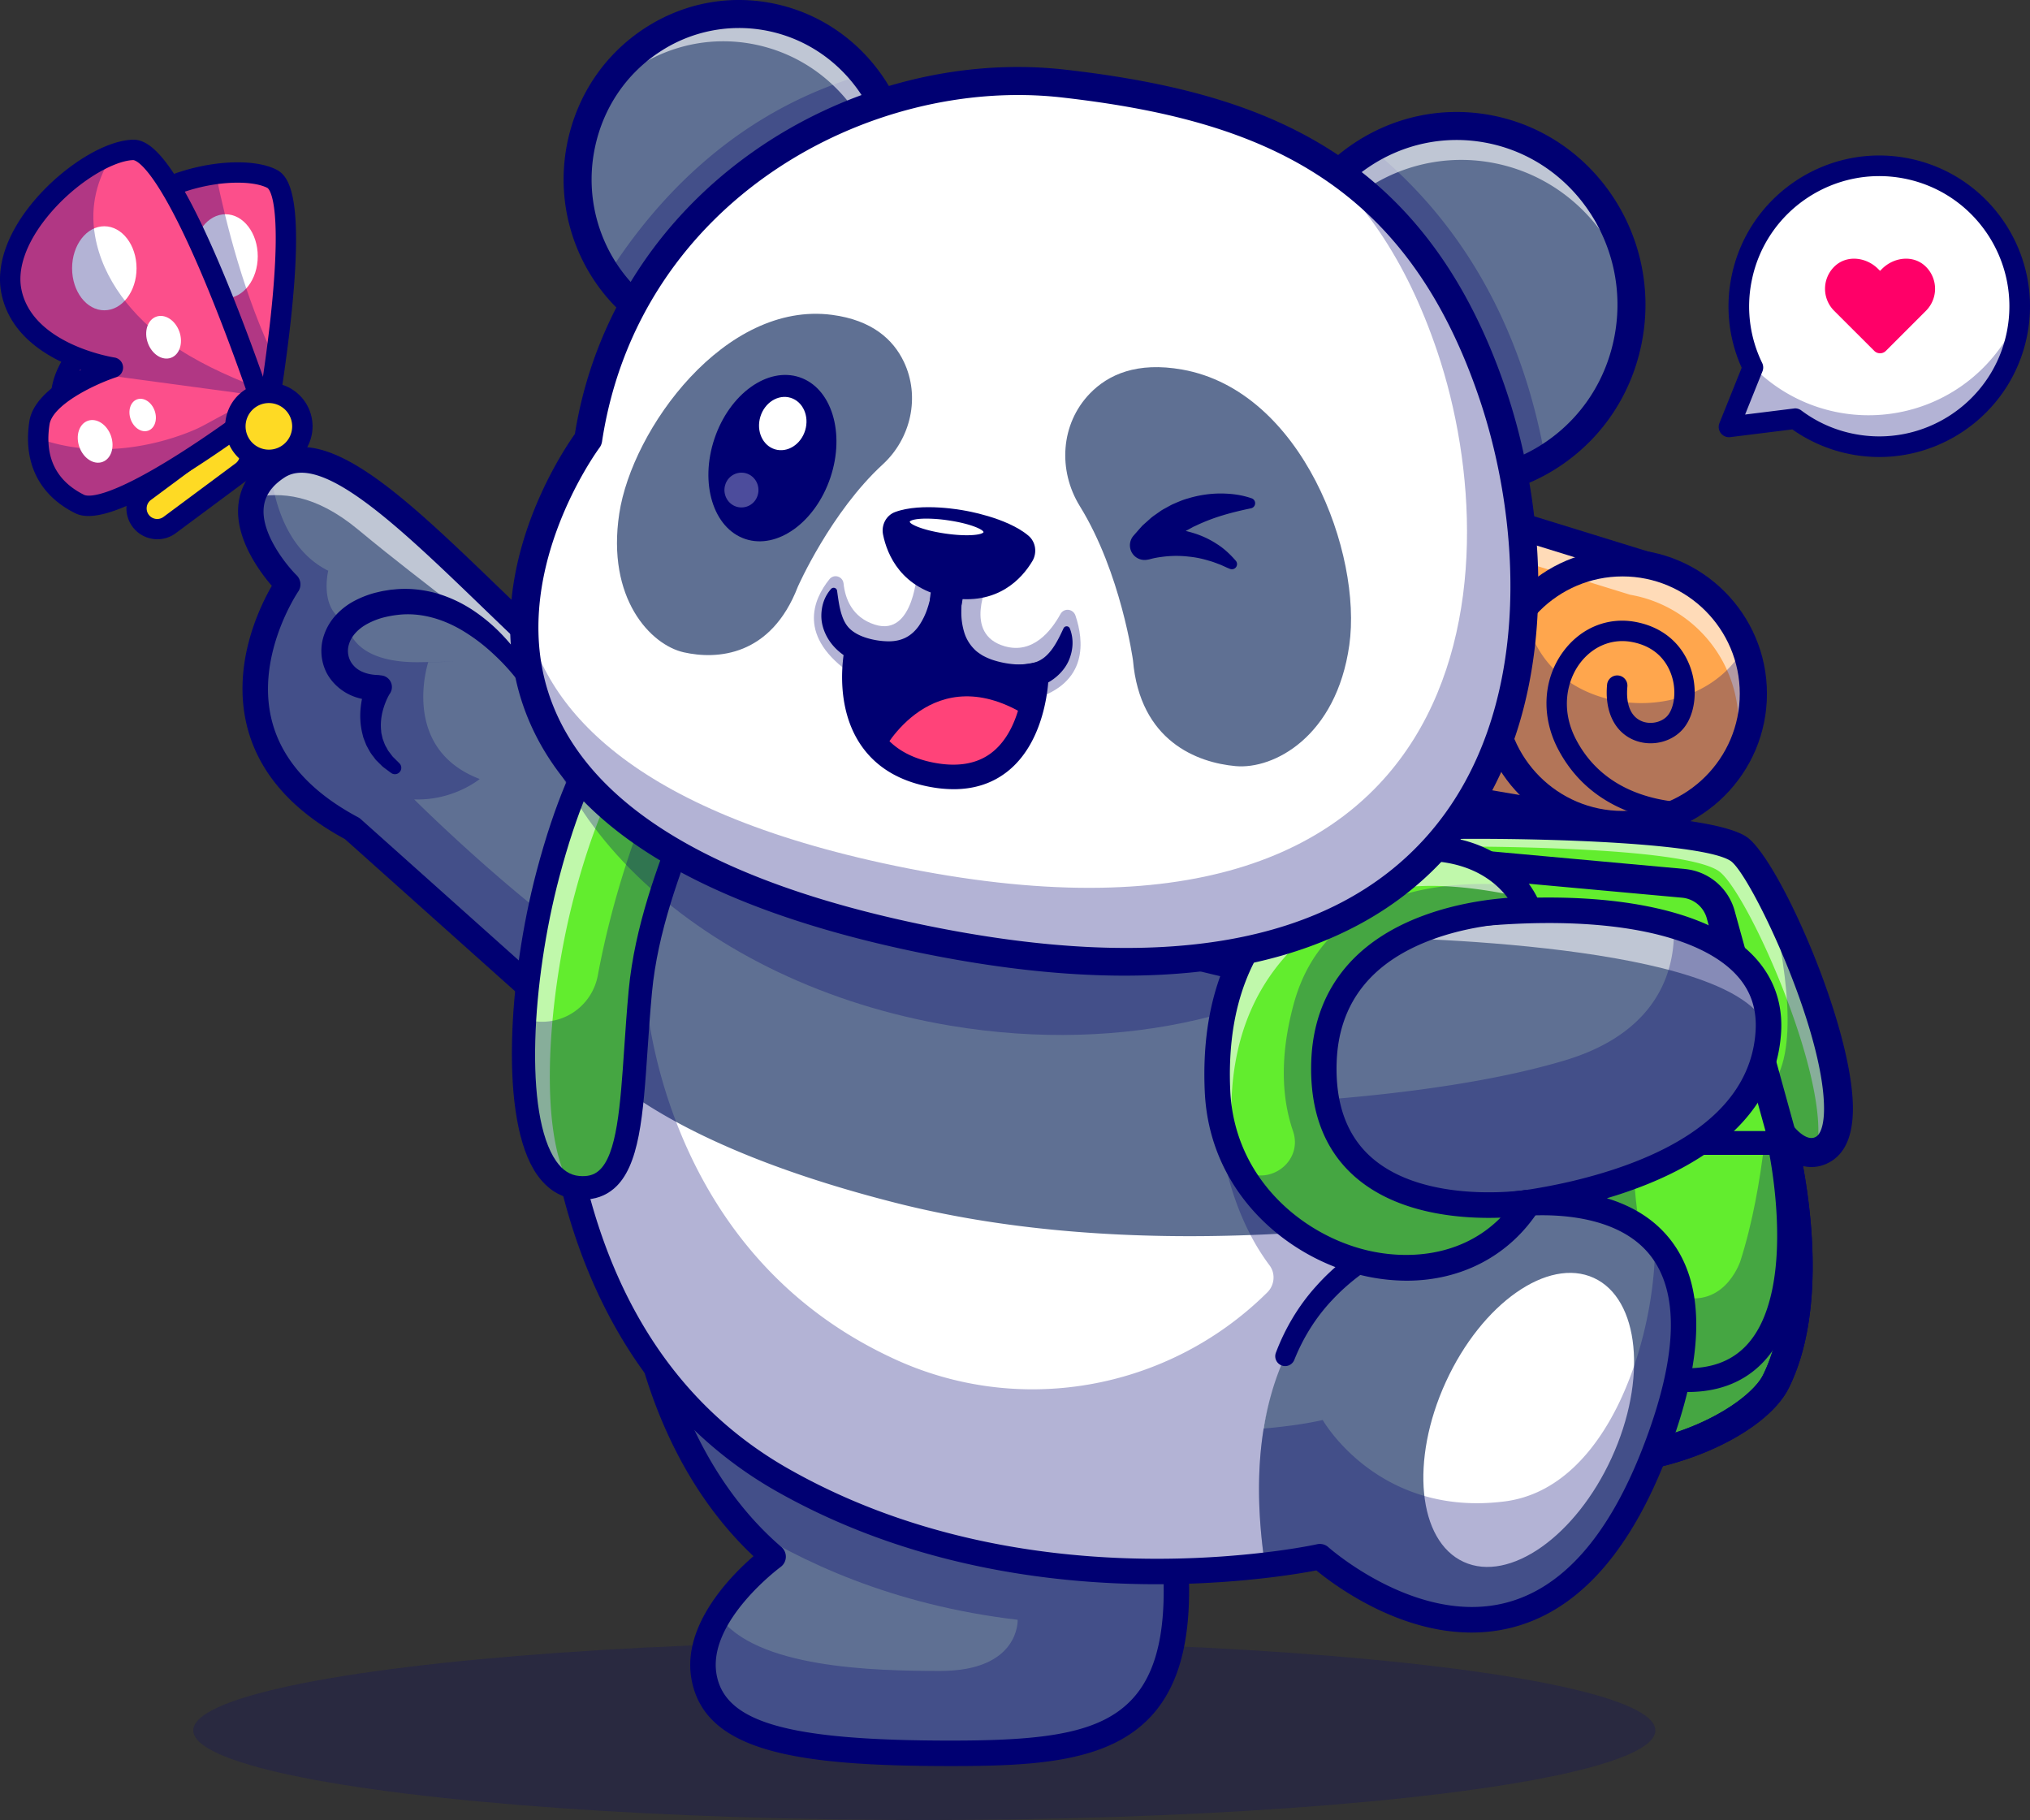 <svg id="Layer_1" data-name="Layer 1" xmlns="http://www.w3.org/2000/svg" viewBox="0 0 3155.84 2828.95"><rect x="0" y="0" width="3155.84" height="2828.95" fill="#333333" stroke="none"/><defs><style>.cls-1{opacity:0.3;}.cls-2{fill:#fff;}.cls-3{opacity:0.2;}.cls-4{fill:#000072;}.cls-5{fill:#9c674f;}.cls-6{fill:#62ed2e;}.cls-7{opacity:0.6;}.cls-8{fill:#ffa64d;}.cls-9{fill:#5f7093;}.cls-10{fill:#fc4f8b;}.cls-11{fill:#feda24;}.cls-12{fill:#ff4379;}.cls-13{opacity:0.5;}.cls-14{fill:#ff0068;}</style></defs><g class="cls-1"><path class="cls-2" d="M2039.72,1634.61c-1.78,8.49,13,18.77,33,23s37.67.73,39.45-7.76-14.56-11.29-34.57-15.49S2041.5,1626.13,2039.72,1634.61Z" transform="translate(-441.71 -654.82)"/></g><g class="cls-3"><ellipse class="cls-4" cx="1436.96" cy="2689.64" rx="1136.45" ry="139.31"/></g><polygon class="cls-5" points="2557.67 877.94 1858.67 662.07 1714.57 1146.57 2481.5 1277.46 2557.67 877.94"/><polygon class="cls-5" points="2557.67 877.94 1858.67 662.07 1714.57 1146.57 2481.5 1277.46 2557.67 877.94"/><path class="cls-6" d="M2570.51,2794.73c274.31,238.34,587.31,97.25,631.94,7.64,72.13-144.75,9.93-379.49,8.47-385.08l0,.05c2.09,2.82,33.78,44.29,66.68,22.82,63.13-41.27-22-279.76-86.63-399.64-18.69-34.6-35.63-59.33-46.87-66.53-64.69-41.71-444-37.57-444-37.57s-15.67,20.34-39,55.19c-36,53.63-90.28,141.68-133.94,243.06C2447.47,2419.87,2403.17,2649.4,2570.51,2794.73Z" transform="translate(-441.71 -654.82)"/><g class="cls-7"><path class="cls-2" d="M2675.39,1970.58c50.57-.34,377.79-.83,437.46,37.63,11.24,7.2,28.18,31.92,46.87,66.53,55.44,102.74,125.91,292.71,105.08,370.82a35.88,35.88,0,0,0,12.85-5.4c63.13-41.27-22-279.76-86.63-399.64-18.69-34.6-35.63-59.33-46.87-66.53-64.69-41.71-444-37.57-444-37.57S2690.63,1948.73,2675.39,1970.58Z" transform="translate(-441.71 -654.82)"/></g><g class="cls-1"><path class="cls-4" d="M2527.14,2234.67c161.69-3.45,376.72-6.89,376.72-6.89s-74.69,483.54,89.64,555.51c-136.31-71.89-103.32-351.94-103.32-351.94h90c.49,83.38,12.22,217.19,63.32,235.62,76.66,27.65,102.75-49.3,103.54-51.21,39.55-122.91,44.57-268.46,44.57-268.46,49.55-51.16,26.57-196.44-.58-306.78,64.68,119.88,149.76,358.37,86.63,399.64-32.9,21.47-64.59-20-66.68-22.82l0-.05c1.46,5.59,63.66,240.33-8.47,385.08-44.63,89.61-357.63,230.7-631.94-7.64C2403.17,2649.4,2447.47,2419.87,2527.14,2234.67Z" transform="translate(-441.71 -654.82)"/></g><path class="cls-4" d="M2905.86,2948.54c-96.07,0-223.92-27.3-350.05-136.89-118.47-102.91-151.06-255-96.87-451.91,43.46-157.93,133.64-306.26,183.54-380.62,23.49-35,39.23-55.53,39.88-56.38a22.44,22.44,0,0,1,17.51-8.74c39.52-.42,388.07-2.93,456.42,41.16,49.11,31.67,165.53,293.15,165.95,422,.13,40.12-10.75,67.61-32.32,81.73-15,9.75-30.52,11.69-45.21,8.38,15.15,82.59,32.11,236.07-22.2,345.07-27,54.25-117.09,106.32-219,126.64A501.91,501.91,0,0,1,2905.86,2948.54Zm-194.43-989.82c-6.58,9-17.79,24.57-31.73,45.37-48.38,72.1-135.77,215.72-177.54,367.54-49.23,178.9-21.29,315.56,83,406.18h0c162,140.73,326.08,133.86,409.51,117.24,104.55-20.83,172.69-72.58,187.68-102.67,67.12-134.7,9.37-359.76,6.88-369.27a22.44,22.44,0,0,1,37.89-21.26,24.14,24.14,0,0,1,1.8,2.13c.2.28,20.79,27.62,36.44,17.41,7.7-5,12.09-21.1,12-44-.4-124.74-115.36-365.13-145.42-384.52C3090.11,1965.8,2856.62,1957.69,2711.43,1958.72Z" transform="translate(-441.71 -654.82)"/><path class="cls-4" d="M2905.86,2948.54c-96.07,0-223.92-27.3-350.05-136.89-118.47-102.91-151.06-255-96.87-451.91,43.46-157.93,133.64-306.26,183.54-380.62a22.35,22.35,0,0,1,20.64-9.83L3061,2005.54a89,89,0,0,1,77.29,64.59l93.95,340.26c.13.41.25.82.36,1.24,6.71,25.64,63.18,253.68-10.1,400.74-27,54.25-117.09,106.32-219,126.64A501.91,501.91,0,0,1,2905.86,2948.54Zm-233.51-933.4c-49.44,75.07-130.45,212.07-170.19,356.49-49.23,178.9-21.29,315.56,83,406.18h0c162,140.73,326.09,133.86,409.52,117.24,104.55-20.83,172.69-72.58,187.68-102.67,66.12-132.7,11.06-353.1,7-368.71l-.15-.52h0l-94.17-341.09a43.92,43.92,0,0,0-38.16-31.89Z" transform="translate(-441.71 -654.82)"/><path class="cls-4" d="M3065.35,2818.47c-51.25,0-93.62-18.41-125.92-54.74-93.44-105.08-68.71-325.23-67.61-334.54a18.5,18.5,0,0,1,18.36-16.33h317.58a18.48,18.48,0,0,1,18,14.38c1.2,5.27,29.15,130.18,7.7,237.28-20.25,100.67-78.36,153.91-168.07,153.95h-.06Zm.05-18.48h0Zm-158.29-350.15c-3.71,51.54-9,211.85,60,289.36,25.33,28.46,57.48,42.3,98.26,42.3h0c71.91,0,115-40.68,131.84-124.26,15.84-79.08,1.84-172.25-4.63-207.4Z" transform="translate(-441.71 -654.82)"/><path class="cls-8" d="M2156.27,1801.4l766.47,130.78a1.42,1.42,0,0,0,.49.1L2959,1744.89l31-162.66,9.45-49.49a.18.18,0,0,0-.15,0l-190.74-58.89-508.13-156.92-14.65,49.25Z" transform="translate(-441.71 -654.82)"/><g class="cls-7"><path class="cls-2" d="M2285.73,1366.13l499.61,154.29,92.28,28.48,98.46,30.41a.18.18,0,0,1,.15,0c4.62.83,9.25,1.8,13.72,2.87l9.45-49.49a.18.18,0,0,0-.15,0l-190.74-58.89-508.13-156.92Z" transform="translate(-441.71 -654.82)"/></g><path class="cls-4" d="M2940.08,1956.59l-810.84-138.38,157-527.81,737.44,227.75Zm-756.76-172,723,123.4,68.75-360.6-660.54-204Z" transform="translate(-441.71 -654.82)"/><path class="cls-8" d="M2760.76,1733a203.38,203.38,0,0,0,162,199.16,1.42,1.42,0,0,0,.49.1,203.48,203.48,0,0,0,210-86.2c1.37-2,2.68-4.09,3.95-6.13s2.28-3.8,3.4-5.7a9.41,9.41,0,0,0,.54-1c1.17-2,2.24-4,3.31-6s2-4,3.06-6a1.91,1.91,0,0,1,.25-.54c.92-1.94,1.8-3.89,2.68-5.84,1.11-2.53,2.19-5.11,3.16-7.69.92-2.28,1.75-4.57,2.58-6.91,0,0,.05,0,0-.09.78-2.19,1.51-4.38,2.24-6.62,1-3.22,1.9-6.43,2.72-9.69.44-1.7.88-3.45,1.27-5.21.58-2.43,1.07-4.86,1.56-7.3v-.09c.48-2.49.92-5,1.26-7.45.34-2,.59-4,.83-6.13.14-1,.24-2,.34-3,.24-2,.44-4,.58-6.09.2-2.58.34-5.15.44-7.73s.15-5.16.15-7.79a203.32,203.32,0,0,0-168.11-200.28.18.18,0,0,0-.15,0A203.39,203.39,0,0,0,2760.76,1733Z" transform="translate(-441.71 -654.82)"/><g class="cls-7"><path class="cls-2" d="M2877.62,1548.9l98.46,30.41a.18.18,0,0,1,.15,0c4.62.83,9.25,1.8,13.72,2.87a203.35,203.35,0,0,1,154.39,197.42,201.16,201.16,0,0,1-11.15,66.43c1.37-2,2.68-4.09,3.95-6.13s2.28-3.8,3.4-5.7a9.41,9.41,0,0,0,.54-1c1.17-2,2.24-4,3.31-6s2-4,3.06-6a1.91,1.91,0,0,1,.25-.54c.92-1.94,1.8-3.89,2.68-5.84,1.11-2.53,2.19-5.11,3.16-7.69.92-2.28,1.75-4.57,2.58-6.91,0,0,.05,0,0-.09.78-2.19,1.51-4.38,2.24-6.62,1-3.22,1.9-6.43,2.72-9.69.44-1.7.88-3.45,1.27-5.21.58-2.43,1.07-4.86,1.56-7.3v-.09c.48-2.49.92-5,1.26-7.45.34-2,.59-4,.83-6.13.14-1,.24-2,.34-3,.24-2,.44-4,.58-6.09.2-2.58.34-5.15.44-7.73s.15-5.16.15-7.79a203.32,203.32,0,0,0-168.11-200.28.18.18,0,0,0-.15,0,204.63,204.63,0,0,0-121.63,16.21Z" transform="translate(-441.71 -654.82)"/></g><g class="cls-1"><path class="cls-4" d="M2156.27,1801.4l766.47,130.78a1.42,1.42,0,0,0,.49.1,202.23,202.23,0,0,0,40.88,4.14c112.33,0,203.4-91.07,203.4-203.4a201.56,201.56,0,0,0-13.83-73.74,141.49,141.49,0,0,1-21,30.57c-42.49,47-111.17,65.41-173.71,55h0c-37.47-6.18-73.93-22.29-100.84-49.11-25.51-25.4-41.08-59.13-48.77-94.61a260.6,260.6,0,0,1-5-34c-2.53-31.15-.09-62.35,4.24-93.35l-508.13-156.92Z" transform="translate(-441.71 -654.82)"/></g><path class="cls-4" d="M2964.12,1957.53c-123.79,0-224.5-100.71-224.5-224.5s100.71-224.51,224.5-224.51,224.5,100.71,224.5,224.51S3087.91,1957.53,2964.12,1957.53Zm0-406.76c-100.49,0-182.25,81.76-182.25,182.26s81.76,182.25,182.25,182.25,182.25-81.76,182.25-182.25S3064.61,1550.77,2964.12,1550.77Z" transform="translate(-441.71 -654.82)"/><path class="cls-4" d="M3050.18,1933.18q-.72,0-1.44-.06c-59.8-5.39-140.39-29.49-184.75-113.72-26.72-50.77-23.71-108.91,7.87-151.73,27.26-37,69.31-54.21,112.49-46.16,40.64,7.59,70.67,32.06,84.55,68.9,12.57,33.37,8.84,72.58-9.05,95.37-17.45,22.25-50,30.48-77.28,19.58-30.59-12.22-46.47-44.63-42.46-86.69a15.85,15.85,0,0,1,31.55,3c-2.68,28.08,5.37,47.35,22.66,54.26,14.09,5.62,31.92,1.36,40.6-9.71,9.4-12,14.1-38.68,4.32-64.64-6.94-18.44-23.12-41.9-60.71-48.92-31-5.77-61.29,6.87-81.16,33.82-19,25.83-30.46,70.44-5.34,118.15,37.72,71.63,107.58,92.24,159.55,96.93a15.84,15.84,0,0,1-1.4,31.62Z" transform="translate(-441.71 -654.82)"/><path class="cls-9" d="M1919.73,3380.05c-239.57,0-366.9-23.87-383.64-119.36-5.81-33.32,5.49-66.12,22.76-94.59,32.11-53.18,84.71-91.63,84.71-91.63a514.52,514.52,0,0,1-55.08-55.35c-152-177.62-159.82-422.2-159.82-422.2l835.69,434.56C2302.58,3356.18,2159.3,3380.05,1919.73,3380.05Z" transform="translate(-441.71 -654.82)"/><g class="cls-1"><path class="cls-4" d="M1919.73,3380.05c-239.57,0-366.9-23.87-383.64-119.36-5.81-33.32,5.49-66.12,22.76-94.59,56.25,81.65,241.52,85.93,344.61,85.93,124.12,0,120.32-79.54,120.32-79.54-194.31-22.71-339-90.73-435.3-153.37-152-177.62-159.82-422.2-159.82-422.2l835.69,434.56C2302.58,3356.18,2159.3,3380.05,1919.73,3380.05Z" transform="translate(-441.71 -654.82)"/></g><path class="cls-4" d="M1919.73,3399.88c-240.27,0-383.26-22.22-403.14-135.78-14.5-82.86,60.14-158.94,96.49-190.45-192.66-181.42-203.83-463.84-204.22-476.12a19.8,19.8,0,0,1,28.94-18.2l835.7,434.56a19.82,19.82,0,0,1,10.53,15.26c16.58,140.93.52,233.31-50.54,290.73C2167.7,3393.86,2052.47,3399.88,1919.73,3399.88ZM1451.5,2631.11c9.71,82.79,49.2,294.28,205,428.32a19.79,19.79,0,0,1-1.23,31c-1.13.83-114,84.7-99.62,166.84,13.14,75.08,111.82,103,364.11,103,145.81,0,234.28-10.63,284.15-66.71,41.83-47,55.24-126.44,42-249.38Z" transform="translate(-441.71 -654.82)"/><path class="cls-2" d="M3190.82,2257.85c-9.3,157.12-182.9,224.83-304.9,253.09a1.55,1.55,0,0,1-.32,0s-.58.16-1.74.42c-.37.11-.79.21-1.27.32-26.72,6.07-50.75,10.19-69.92,13,3.53-.26,7.28-.42,11.14-.53a406.81,406.81,0,0,1,50.65,1.17c48.48,4.27,103,19.12,140.17,59,49.54,53.18,68,150.89-.53,327.71-181.42,468-520.54,162.36-520.54,162.36s-31.64,7.07-85.29,13.31c-148.62,17.37-466.25,28.67-750.39-132.67-386.82-219.66-353.38-730.64-353.38-730.64L989.3,1942.65C724.54,1801.53,889,1563.08,889,1563.08s-62.37-61.43-57-120.63c.06-.64.11-1.27.22-1.9a42.89,42.89,0,0,1,.68-4.6c.27-1.53.58-3.06.95-4.59.16-.69.37-1.38.53-2.12.11-.31.16-.58.26-.89.16-.53.32-1.06.53-1.59.21-.74.42-1.42.69-2.16.69-2,1.48-3.91,2.32-5.87.53-1,1-2.06,1.53-3.06.59-1.16,1.22-2.32,1.91-3.48.52-.9,1.11-1.85,1.69-2.75.68-1.06,1.37-2.11,2.16-3.17s1.43-2,2.17-3a76.69,76.69,0,0,1,5.12-6c.9-.95,1.85-1.95,2.85-2.9s2-2,3.06-2.91,2.12-1.84,3.23-2.79c.16-.11.31-.27.47-.37v-.06c1-.79,2-1.58,3.07-2.43s2.27-1.69,3.43-2.53c1.37-.95,2.8-2,4.28-2.91a66.51,66.51,0,0,1,37.34-10.88,81.48,81.48,0,0,1,10.56.69c1.74.21,3.48.48,5.33.79l2.49.48.79.16c1.21.26,2.43.52,3.64.84,1.75.42,3.49.85,5.23,1.38,2.27.68,4.54,1.37,6.81,2.16,1.32.48,2.7,1,4,1.48a7.48,7.48,0,0,1,.74.26c1,.32,1.9.74,2.9,1.11,1.59.69,3.22,1.32,4.86,2.06,2,.85,4.07,1.8,6.13,2.75,4.43,2.11,8.92,4.43,13.52,7,1.85,1,3.64,2.06,5.49,3.12.42.26.85.47,1.27.74,2.11,1.26,4.28,2.53,6.44,3.85,2.54,1.59,5.12,3.22,7.77,4.91,2.11,1.38,4.22,2.8,6.39,4.28,9.45,6.34,19.11,13.42,29,21.07,1.8,1.38,3.54,2.75,5.39,4.18.69.52,1.37,1.1,2.11,1.69,2.48,2,5,4,7.56,6.07s5,4.07,7.5,6.13l.15.15c4.28,3.49,8.61,7.19,13,10.88,13.94,12,28.36,24.83,43.09,38.4,2.43,2.22,4.81,4.44,7.24,6.66,17.32,16,35.07,32.9,53.34,50.43q8.55,8.25,17.27,16.59C1254,1631,1322.66,1698,1394.6,1758.28c2.64,2.16,5.28,4.38,7.92,6.55q15.29,12.75,30.79,24.87c3.43,2.75,6.92,5.39,10.35,8.08,7,5.44,14,10.78,21.13,16q5.31,4,10.61,7.76c2.48,1.85,5,3.64,7.56,5.44l7.6,5.39c4.86,3.38,9.77,6.76,14.63,10.09,4,2.64,7.87,5.22,11.83,7.76s8,5.17,11.94,7.71c281.76,177.93,850.73,303.21,850.73,303.21,194.52-82.13,488.54-119.68,664.09-67.29C3136.16,2121.43,3195.73,2173.88,3190.82,2257.85Z" transform="translate(-441.71 -654.82)"/><path class="cls-9" d="M3190.82,2257.85c-9.3,157.12-182.9,224.83-304.9,253.09a1.55,1.55,0,0,1-.32,0s-.58.16-1.74.42c-.37.11-.79.21-1.27.32-7.34,1.74-27.78,6.39-58.78,12.46-4.86,1-10,2-15.37,3-21.23,4-46.37,8.45-74.94,13-89.05,14.15-210.79,29.31-347.63,34.33-171.43,6.39-366.58-3.07-550.91-49.81-154.37-39.19-264.17-83.66-342.13-126.12-168.27-91.68-188.33-174.18-188.33-174.18L989.3,1942.65C724.54,1801.53,889,1563.08,889,1563.08s-62.37-61.43-57-120.63c.06-.64.11-1.27.22-1.9a42.89,42.89,0,0,1,.68-4.6c.27-1.53.58-3.06.95-4.59.16-.69.37-1.38.53-2.12.11-.31.16-.58.26-.89.16-.53.32-1.06.53-1.59.21-.74.42-1.42.69-2.16.69-2,1.48-3.91,2.32-5.87.53-1,1-2.06,1.53-3.06.59-1.16,1.22-2.32,1.91-3.48.52-.9,1.11-1.85,1.69-2.75.68-1.06,1.37-2.11,2.16-3.17s1.43-2,2.17-3a76.69,76.69,0,0,1,5.12-6c.9-.95,1.85-1.95,2.85-2.9s2-2,3.06-2.91,2.12-1.84,3.23-2.79c.16-.11.31-.27.47-.37v-.06c1-.79,2-1.58,3.07-2.43s2.27-1.69,3.43-2.53c1.37-.95,2.8-2,4.28-2.91a66.51,66.51,0,0,1,37.34-10.88,81.48,81.48,0,0,1,10.56.69c1.74.21,3.48.48,5.33.79l2.49.48.79.16c1.21.26,2.43.52,3.64.84,1.75.42,3.49.85,5.23,1.38,2.27.68,4.54,1.37,6.81,2.16,1.32.48,2.7,1,4,1.48a7.48,7.48,0,0,1,.74.26c1,.32,1.9.74,2.9,1.11,1.59.69,3.22,1.32,4.86,2.06,2,.85,4.07,1.8,6.13,2.75,4.43,2.11,8.92,4.43,13.52,7,1.85,1,3.64,2.06,5.49,3.12.42.26.85.47,1.27.74,2.11,1.26,4.28,2.53,6.44,3.85,2.54,1.59,5.12,3.22,7.77,4.91,2.11,1.38,4.22,2.8,6.39,4.28,9.45,6.34,19.11,13.42,29,21.07,1.8,1.38,3.54,2.75,5.39,4.18.69.52,1.37,1.1,2.11,1.69,2.48,2,5,4,7.56,6.07s5,4.07,7.5,6.13l.15.15c4.28,3.54,8.61,7.19,13,10.88,13.94,12,28.36,24.83,43.09,38.4,2.43,2.22,4.81,4.44,7.24,6.66,17.32,16,35.07,32.9,53.34,50.43q8.55,8.25,17.27,16.59c25.25,24.34,51.34,49.59,78.11,75,40.51,38.4,82.66,77.11,126,113.45,2.64,2.16,5.28,4.38,7.92,6.55,10.19,8.45,20.49,16.74,30.79,24.87,3.43,2.75,6.92,5.39,10.35,8.08,7,5.44,14,10.78,21.13,16q5.31,4,10.61,7.76c2.48,1.85,5,3.64,7.56,5.44l7.6,5.39c4.86,3.38,9.77,6.76,14.63,10.09,4,2.64,7.87,5.22,11.83,7.76s8,5.17,11.94,7.71c281.76,177.93,850.73,303.21,850.73,303.21,46.11-19.49,97.82-36.44,152.16-50.28,21.76-5.55,43.94-10.56,66.39-15,158.07-31.8,328.24-37,445.54-2C3136.16,2121.43,3195.73,2173.88,3190.82,2257.85Z" transform="translate(-441.71 -654.82)"/><g class="cls-7"><path class="cls-2" d="M3190.82,2257.85c-36.07-130.82-521.44-145.45-659-147,175.08-44.58,378-57,511.93-17C3136.16,2121.43,3195.73,2173.88,3190.82,2257.85Z" transform="translate(-441.71 -654.82)"/></g><g class="cls-1"><path class="cls-4" d="M3043.78,2093.86c2.7,57.09-14.89,163-169.85,209.31-217.49,65-540.08,69.5-540.08,69.5s1.37,105.1,52,201.86a338.4,338.4,0,0,0,29.44,47c9.72,12.94,7.9,31.11-3.7,42.39l-1.48,1.45c-154,151.27-385.77,192.09-581.16,100.32l-5.47-2.59C1636,2673.92,1541,2524.25,1492.83,2398.6c-46.58-121.52-49.17-220.6-49.17-220.6-135.36-58.84-358.08-280.66-358.08-280.66,61.11,2.27,101.88-31.69,101.88-31.69-124.49-47.53-80-181.58-80-181.58s37.5-.68,40.77-.79c-1.9,0-15.9.21-53.61.79-113.18,1.75-113-62-113-62-45-17.27-29.63-80.12-29.63-80.12-63.32-31.48-83.44-104.68-89.73-153.58-.16.1-.31.26-.47.37-1.11,1-2.17,1.84-3.23,2.79s-2.11,1.91-3.06,2.91-2,2-2.85,2.9a76.69,76.69,0,0,0-5.12,6c-.74,1-1.48,2-2.17,3s-1.48,2.11-2.16,3.17c-.58.9-1.17,1.85-1.69,2.75-.69,1.16-1.32,2.32-1.91,3.48-.52,1-1,2.06-1.53,3.06-.84,2-1.63,3.91-2.32,5.87-.27.74-.48,1.42-.69,2.16-.21.53-.37,1.06-.53,1.59-.1.31-.15.58-.26.89-.16.74-.37,1.43-.53,2.12-.37,1.53-.68,3.06-.95,4.59a42.89,42.89,0,0,0-.68,4.6c-.11.63-.16,1.26-.22,1.9-5.33,59.2,57,120.63,57,120.63s-164.46,238.45,100.3,379.57l315.2,281.77s-33.44,511,353.38,730.64c284.14,161.34,601.77,150,750.39,132.67,53.65-6.24,85.29-13.31,85.29-13.31s339.12,305.63,520.54-162.36c68.55-176.82,50.07-274.53.53-327.71,1.69,144.71-69.72,383.22-233.71,404.14C2584,3013.57,2498,2861.94,2498,2861.94s-17.25,3.59-91.79,13.26c27.74-145.2,104-278,327.29-335a488.36,488.36,0,0,1,140.43-14.84h.53a406.81,406.81,0,0,0-50.65-1.17c31-6.07,51.44-10.72,58.78-12.46.48-.11.9-.21,1.27-.32,1.16-.26,1.74-.42,1.74-.42a1.55,1.55,0,0,0,.32,0c122-28.26,295.6-96,304.9-253.09C3195.73,2173.88,3136.16,2121.43,3043.78,2093.86Z" transform="translate(-441.71 -654.82)"/></g><g class="cls-7"><path class="cls-2" d="M1443.66,1797.78l-15,50.44s-134.83-103.67-194-170.8S1117.28,1576.48,998.44,1478c-66.72-55.29-120.21-58.92-163.84-49.67,5-17.12,16.75-33.65,38.51-47.91C982.43,1308.83,1197,1607.34,1443.66,1797.78Z" transform="translate(-441.71 -654.82)"/></g><path class="cls-9" d="M3057.94,2739.1a419.38,419.38,0,0,1-5.87,44.47c-1.42,7.81-3.11,15.95-5.07,24.29s-4.12,16.9-6.55,25.72c-.63,2.17-1.26,4.44-1.9,6.66-1.26,4.49-2.64,9-4.06,13.57-.69,2.32-1.43,4.65-2.17,7-1.48,4.65-3.06,9.4-4.7,14.16q-6.1,18-13.52,37.12c-181.42,468-520.54,162.36-520.54,162.36s-31.64,7.07-85.29,13.31c-12.15-81.76-11.89-152.06-2.06-212.53C2453.26,2585.62,2718.92,2522,2885.6,2511c-27.88,6.44-53,10.83-72.93,13.73,55.08-3.48,147.4,1,202,59.63,1.69,1.8,3.27,3.64,4.86,5.49s3.22,3.86,4.7,5.87c2.27,2.95,4.43,6.07,6.55,9.29.68,1.11,1.42,2.27,2.16,3.43q1.91,3.26,3.81,6.66c.63,1.16,1.21,2.32,1.84,3.48s1.22,2.43,1.8,3.65c1.74,3.64,3.38,7.45,4.91,11.35.48,1.32,1,2.64,1.48,4,1,2.7,1.9,5.39,2.75,8.19.42,1.32.79,2.64,1.21,4s.79,3,1.22,4.6c.79,2.9,1.47,5.86,2.06,8.93a190.09,190.09,0,0,1,3.11,19.11A290.34,290.34,0,0,1,3057.94,2739.1Z" transform="translate(-441.71 -654.82)"/><path class="cls-4" d="M2729.26,3192.34c-114.73,0-213.17-73.55-241.18-96.58-13.46,2.61-40.23,7.32-77.55,11.66-162.41,19-477.44,26.7-762.44-135.12-162.94-92.54-277.46-251.6-331.16-460-34.46-133.72-33.81-246.17-32.68-279.4L977.87,1959C894.25,1913.9,843,1854.44,825.39,1782.24c-23.19-95.32,19.74-183.75,38.89-216.83-19.35-22.46-57.14-73.62-52-125.62,3-30.69,19.86-56.23,50-75.93,85.29-55.83,205.18,59.79,357,206.17,97,93.56,207,199.61,320.29,271.16,260.08,164.26,776.46,285.17,838.32,299.27,115.55-47.77,266.88-80.85,406.39-88.71,157.37-8.89,283.58,14.18,355.37,64.88,49.83,35.2,74.37,84.43,71,142.37h0c-4.5,76.31-44.5,140.29-118.91,190.17-41.2,27.62-92.18,50.46-152,68.14,39.66,12,77,33.53,103.41,70.59,50.71,71.15,47.18,182.63-10.47,331.35-59,152.13-141.19,241.72-244.32,266.27A254.61,254.61,0,0,1,2729.26,3192.34Zm-235.69-137.73a19.8,19.8,0,0,1,13.27,5.1c1.32,1.19,135.57,119.93,272.44,87.22,89.61-21.42,162.41-102.84,216.36-242,52.53-135.49,57.62-234.42,15.15-294-44.64-62.63-135.86-68.78-186.26-66.93-3.64.13-7.16.28-10.53.51a19.81,19.81,0,0,1-4.23-39.36c23.84-3.51,47.28-7.9,69.66-13l1.45-.33q.55-.14,1.11-.24c127.65-29.71,280.77-94.49,289-234.85,2.64-44.8-15.12-80-54.27-107.68-64.51-45.56-181.8-66.06-330.28-57.68-137.61,7.75-286.81,40.69-399.11,88.11a19.93,19.93,0,0,1-12,1.1c-23.37-5.15-575.59-128.09-857-305.83-116.74-73.72-228.25-181.26-326.63-276.14-128-123.46-248.93-240-307.77-201.54-19.86,13-30.41,28.27-32.24,46.71-4.08,41,35.57,89.86,51.19,105.25a19.81,19.81,0,0,1,2.4,25.36c-.64.94-66.07,98-41.38,198.83,15,61.24,60.31,112.39,134.68,152a20.14,20.14,0,0,1,3.88,2.71l315.17,281.74a19.84,19.84,0,0,1,6.56,16.05c-.08,1.26-7.64,127.36,31.35,277.88,51.81,200,156.8,346.1,312.06,434.27,275.19,156.26,580.69,148.67,738.29,130.23,51.84-6,83-12.91,83.32-13A19.63,19.63,0,0,1,2493.57,3054.61Zm697.24-796.77h0Z" transform="translate(-441.71 -654.82)"/><path class="cls-4" d="M1243.07,1708.08c-5.45-6.82-11.84-14.19-18.21-20.91s-13.22-13.27-20.1-19.52a283.74,283.74,0,0,0-44.17-32.76c-31-18.49-65.85-28.37-99.94-24.41a163.59,163.59,0,0,0-25.31,4.82,114.93,114.93,0,0,0-22.73,9.29c-13.9,7.53-24.46,18.66-28.19,31a34.23,34.23,0,0,0-1,18.25,33.27,33.27,0,0,0,8.3,15.82c8.25,9.32,22.53,14.11,38.24,14.4h0l5.25.69a18.12,18.12,0,0,1,15.61,20.32,18.46,18.46,0,0,1-3.19,8.12,57.15,57.15,0,0,0-3.16,5.67c-1.06,2.2-2.12,4.42-3,6.73a108.34,108.34,0,0,0-4.73,14.12,87.66,87.66,0,0,0-2.69,29c.35,2.36.22,4.89.91,7.18l1.59,7.08c1.8,4.45,3.06,9.27,5.77,13.44,1.3,2.1,2.16,4.51,3.8,6.45l4.61,6.07c1.4,2.17,3.46,3.82,5.26,5.7l5.59,5.57,1,1a9.91,9.91,0,0,1-12.89,15l-7.63-5.64c-2.52-1.95-5.23-3.66-7.43-6.06l-6.94-6.85c-2.4-2.22-4.12-5.1-6.2-7.67-4.3-5.1-7.17-11.2-10.41-17.12l-3.67-9.43c-1.34-3.15-1.81-6.48-2.73-9.74a119.6,119.6,0,0,1-2.15-39.91,144.91,144.91,0,0,1,3.52-19.52c.76-3.22,1.73-6.41,2.74-9.6a99.23,99.23,0,0,1,3.89-10.16l17.66,29.13h0a103.06,103.06,0,0,1-35.74-5.2A81.1,81.1,0,0,1,962,1717.88a76.6,76.6,0,0,1-12-16.2,74.6,74.6,0,0,1-6.94-19,75.56,75.56,0,0,1,2-39.6,87,87,0,0,1,19.35-32.74A106.3,106.3,0,0,1,993,1588.59a155.9,155.9,0,0,1,31.64-12.33c5.36-1.19,10.73-2.7,16.08-3.43l8-1.29,8.2-.76c21.9-2,44.18.69,65,6.67a208.59,208.59,0,0,1,57.6,27.62,267.52,267.52,0,0,1,46.9,40.77,275.46,275.46,0,0,1,19.52,23.69,241.29,241.29,0,0,1,17,25.93,11.8,11.8,0,0,1-19.53,13.11Z" transform="translate(-441.71 -654.82)"/><path class="cls-4" d="M2814,2544.48c-4,.26-8.9.75-13.42,1.26s-9.25,1.13-13.88,1.79c-9.28,1.29-18.54,2.94-27.78,4.66-18.47,3.59-36.8,8-54.86,13.3a506.57,506.57,0,0,0-103.76,42.71c-32.51,18.2-62.67,40.5-87.76,67.54-25.35,26.81-45,58.52-58.7,92.78l-.1.24a15.36,15.36,0,0,1-28.63-11.11c14.36-38.14,35.65-73.94,63.13-104.15,27.21-30.46,59.84-55.49,94.64-75.85a541.84,541.84,0,0,1,110.33-47.94q28.66-9,58-15.26c9.81-2,19.63-4,29.56-5.54,5-.8,9.94-1.55,15-2.21s9.86-1.27,15.55-1.75a19.82,19.82,0,1,1,3.33,39.49l-.3,0Z" transform="translate(-441.71 -654.82)"/><ellipse class="cls-2" cx="2818.31" cy="2861.92" rx="242.79" ry="141.74" transform="translate(-1399.05 3577.5) rotate(-65.39)"/><g class="cls-1"><path class="cls-4" d="M3057.94,2739.1a432.78,432.78,0,0,1-5.87,44.47c-1.47,7.81-3.16,15.95-5.07,24.29s-4.12,16.9-6.55,25.72c-.63,2.17-1.26,4.44-1.9,6.66-1.26,4.49-2.64,9-4.06,13.57-.69,2.32-1.43,4.65-2.17,7-1.48,4.65-3.06,9.4-4.7,14.16q-6.1,18-13.52,37.12c-181.42,468-520.54,162.36-520.54,162.36s-31.64,7.07-85.29,13.31c-12.15-81.76-11.89-152.06-2.06-212.53,58.25-4.86,91.79-13.26,91.79-13.26s86,151.63,282.92,126.55c164-20.92,235.4-259.43,233.71-404.14,1.69,1.8,3.27,3.64,4.86,5.49s3.17,3.86,4.7,5.87c2.27,2.95,4.43,6.07,6.55,9.29.68,1.11,1.42,2.27,2.16,3.43q1.91,3.26,3.81,6.66c.63,1.16,1.21,2.32,1.84,3.48s1.22,2.43,1.8,3.65c1.74,3.64,3.38,7.45,4.91,11.35.48,1.32,1,2.64,1.48,4,1,2.7,1.9,5.39,2.75,8.19.42,1.32.79,2.64,1.21,4s.79,3,1.22,4.6c.74,2.9,1.42,5.91,2.06,8.93,1.26,6.12,2.32,12.46,3.11,19.11A290.34,290.34,0,0,1,3057.94,2739.1Z" transform="translate(-441.71 -654.82)"/></g><path class="cls-6" d="M1550.08,1794.62c0,76.42-96.75,229.21-112.91,401.12s-5.34,313.61-97,305.06c-71.35-6.66-91.11-126.7-82.82-262.12,4.65-75.68,18-156.12,36-224.36,53.72-203.75,116-259.37,146.46-281.76,23-17,64.27-17.69,89.26,6.28C1541.63,1750.83,1550.08,1769.11,1550.08,1794.62Z" transform="translate(-441.71 -654.82)"/><g class="cls-7"><path class="cls-2" d="M1542.32,1757.22c-21.71-6.28-46-2.27-61.64,9.3-30.42,22.39-92.74,78-146.45,281.76-18,68.24-31.37,148.68-36,224.36-5.7,93.32,1.9,179.36,30.53,226-62-18-79.17-132.09-71.36-260,4.65-75.68,18-156.12,36-224.36,53.72-203.75,116-259.37,146.46-281.76,23-17,64.27-17.69,89.26,6.28A61.28,61.28,0,0,1,1542.32,1757.22Z" transform="translate(-441.71 -654.82)"/></g><g class="cls-1"><path class="cls-4" d="M1550.08,1794.62c0,76.42-96.75,229.21-112.91,401.12s-5.34,313.61-97,305.06c-71.35-6.66-91.11-126.7-82.82-262.12h0a88,88,0,0,0,113.67-67.55c18.68-100.27,61.57-263.7,158.07-432.29C1541.63,1750.83,1550.08,1769.11,1550.08,1794.62Z" transform="translate(-441.71 -654.82)"/></g><g class="cls-1"><path class="cls-4" d="M2598.24,2095.82c-152.69,134-407.36,198.74-679,153.26-387.4-64.91-669-330.61-650.63-604.25,40.51,38.4,82.66,77.11,126,113.45,2.64,2.16,5.28,4.38,7.92,6.55,10.19,8.45,20.49,16.74,30.79,24.87,3.43,2.75,6.92,5.39,10.35,8.08,7,5.44,14,10.78,21.13,16q5.31,4,10.61,7.76c2.48,1.85,5,3.64,7.56,5.44l7.6,5.39c4.86,3.38,9.77,6.76,14.63,10.09,4,2.64,7.87,5.22,11.83,7.76s8,5.17,11.94,7.71c281.76,177.93,850.73,303.21,850.73,303.21,46.11-19.49,97.82-36.44,152.16-50.28C2553.61,2105.32,2575.79,2100.31,2598.24,2095.82Z" transform="translate(-441.71 -654.82)"/></g><path class="cls-4" d="M1347.82,2519.35c-3,0-6.15-.15-9.33-.45-24.94-2.32-45.78-15.24-62-38.39-58.92-84.34-44.37-305.55-.76-470.86,58.59-222.05,129.87-274.52,153.3-291.76h0c25.19-18.54,63.37-21.07,92.84-6.16,17.31,8.75,46.35,31.16,46.35,82.9,0,36.54-18.27,84.19-41.39,144.52-27.93,72.85-62.68,163.51-71.58,258.31-2.89,30.84-4.89,60.45-6.83,89.09-6.88,101.54-12.31,181.74-52.43,215.88C1382.82,2513.67,1366.63,2519.35,1347.82,2519.35Zm102.84-772.14c-20.87,15.35-84.37,62.09-139.68,271.73-42.11,159.6-55.34,368.09-4.6,440.72,9.9,14.17,21.51,21.7,35.5,23,13,1.22,22.76-1.3,30.57-8,28.43-24.18,33.65-101.31,39.7-190.61,1.95-28.87,4-58.72,6.91-90,9.36-99.78,45.1-193,73.82-268,20.92-54.57,39-101.69,39-131.49,0-24.26-9.12-41.69-26.37-50.42s-40.74-7.39-54.84,3Z" transform="translate(-441.71 -654.82)"/><path class="cls-6" d="M2818.32,2534.81c-106.58,167.84-365.74,105.89-454.05-69.82-1.06-2.06-2.06-4.12-3.06-6.18a281.43,281.43,0,0,1-26.83-108.64c-12.73-289.69,194.2-377.2,318.36-377.2,76,0,119.1,31,142.07,57.73a143.21,143.21,0,0,1,13.84,18.9c7,11.36,9.67,19.33,9.67,19.33S2520.13,2045.59,2500,2305C2481.2,2546.48,2818.32,2534.81,2818.32,2534.81Z" transform="translate(-441.71 -654.82)"/><g class="cls-1"><path class="cls-4" d="M2818.32,2534.81c-106.58,167.84-365.74,105.89-454.05-69.82.81.8,1.63,1.59,2.45,2.37,39.3,37.36,102.63-3.34,85.05-54.65-16.67-48.67-21.62-113.09,1-196.85,49.39-183.16,241.21-193.3,342.08-185.16a143.21,143.21,0,0,1,13.84,18.9c7,11.36,9.67,19.33,9.67,19.33S2520.13,2045.59,2500,2305C2481.2,2546.48,2818.32,2534.81,2818.32,2534.81Z" transform="translate(-441.71 -654.82)"/></g><g class="cls-7"><path class="cls-2" d="M2808.65,2049.6c-71.61-16-176.82-30.68-242.73.53-94.65,44.84-239.41,147.3-204.71,408.68a281.43,281.43,0,0,1-26.83-108.64c-12.73-289.69,194.2-377.2,318.36-377.2C2747.92,1972.92,2791.49,2021.56,2808.65,2049.6Z" transform="translate(-441.71 -654.82)"/></g><path class="cls-4" d="M2628.61,2645.44a305.45,305.45,0,0,1-78.81-10.66c-112.17-30-228.4-129.3-235.19-283.74-5.44-123.63,26.68-222.76,95.46-294.64,91.66-95.79,208.93-103.25,242.69-103.26h0c146.31,0,182.82,105.1,184.3,109.57a19.84,19.84,0,0,1-2.85,18,19.41,19.41,0,0,1-16.32,8.05c-1.13,0-75.75-.91-149.74,26.44-95.3,35.22-145.25,99.33-148.46,190.55-2.27,64.51,15.86,114.28,53.88,147.93,84.21,74.52,240,50.87,241.58,50.63a19.81,19.81,0,0,1,19.83,30.18C2789.52,2606.16,2714.2,2645.43,2628.61,2645.44Zm24.2-652.68h0c-61.38,0-149.86,23.93-214.06,91-61,63.77-89.45,153.1-84.51,265.51,5.91,134.38,107.63,221,205.83,247.2,67.13,17.93,153.85,12.33,214.41-49-58.7,2.13-159.37-4.37-226.94-64.08-47.39-41.87-70-102.13-67.34-179.1,3.79-107.66,64.43-186.05,175.36-226.7,49.86-18.27,98.85-24.87,130-27.23C2767.29,2026.08,2728.56,1992.76,2652.81,1992.76Z" transform="translate(-441.71 -654.82)"/><path class="cls-10" d="M870.09,1215.25c-9.61,70.62-20,126.6-20,126.6s-261.74,40.25-293.59-5.7-22.87-91.06,5.44-128,129.08-18.7,129.08-18.7-101.14-77-74-163.88c17.69-56.73,94-91.16,160.29-100.3,35.34-4.86,67.82-2.48,87.25,7.45C899,950.39,885.56,1101.76,870.09,1215.25Z" transform="translate(-441.71 -654.82)"/><ellipse class="cls-2" cx="350.61" cy="398.33" rx="50.1" ry="65.31"/><g class="cls-1"><path class="cls-4" d="M870.09,1215.25c-9.61,70.62-20,126.6-20,126.6s-261.74,40.25-293.59-5.7-22.87-91.06,5.44-128,129.08-18.7,129.08-18.7-101.14-77-74-163.88c17.69-56.73,94-91.16,160.29-100.3C792.66,1000.77,821.76,1116.49,870.09,1215.25Z" transform="translate(-441.71 -654.82)"/></g><path class="cls-4" d="M659.32,1374c-84.66,0-106.84-15.87-115.83-28.84-32.61-47.07-30.51-99.14,5.91-146.64,19.79-25.79,63.13-30.33,97.4-29.35-29.36-33.1-63.81-87.72-44.93-148.27,11.55-37,45.77-69.12,96.36-90.38,61.59-25.88,136.19-31,173.53-11.89,20.81,10.65,42.15,46.53,22.32,231.1-10.55,98.17-28.21,194.06-28.39,195a15.84,15.84,0,0,1-13.17,12.78c-.66.1-66.94,10.23-136.27,14.54C694.66,1373.39,675.8,1374,659.32,1374Zm-21-173.11c-26.76,0-53.88,4-63.8,16.92-28.15,36.7-29.84,73.48-5,109.31,1.52,2.18,18.46,21.15,144.54,13.32,51.28-3.18,100.92-9.62,122.45-12.62,4.9-27.92,17.73-104.1,26.06-181.63,19.79-184.3-4.23-198.82-5.26-199.35-25.19-12.89-88.49-11.62-146.82,12.89-41.83,17.58-69.67,42.65-78.39,70.61-23.53,75.43,67.62,145.86,68.54,146.56a15.84,15.84,0,0,1-12.42,28.2A300.13,300.13,0,0,0,638.35,1200.88Zm211.76,141h0Z" transform="translate(-441.71 -654.82)"/><path class="cls-11" d="M660.46,1464.16h0a32.26,32.26,0,0,1,6.66-45.13l111.74-83a32.25,32.25,0,0,1,45.13,6.66h0a32.25,32.25,0,0,1-6.66,45.12l-111.74,83A32.25,32.25,0,0,1,660.46,1464.16Z" transform="translate(-441.71 -654.82)"/><path class="cls-11" d="M660.46,1464.16h0a32.26,32.26,0,0,1,6.66-45.13l111.74-83a32.25,32.25,0,0,1,45.13,6.66h0a32.25,32.25,0,0,1-6.66,45.12l-111.74,83A32.25,32.25,0,0,1,660.46,1464.16Z" transform="translate(-441.71 -654.82)"/><path class="cls-4" d="M686.45,1493a48.94,48.94,0,0,1-7.12-.52,48.1,48.1,0,0,1-21.66-86.2l111.74-83a48.1,48.1,0,1,1,57.37,77.22l-111.75,83A47.7,47.7,0,0,1,686.45,1493ZM798.06,1345.5a16.24,16.24,0,0,0-9.75,3.24l-111.74,83a16.41,16.41,0,1,0,19.57,26.34l111.74-83a16.4,16.4,0,0,0-9.82-29.58Z" transform="translate(-441.71 -654.82)"/><path class="cls-10" d="M850.44,1288.56S620.22,1465.49,565.3,1438.13c-46.16-23-64.23-60.58-64.23-102a160.49,160.49,0,0,1,1.9-23.88c5.29-34.69,57.25-62.37,89.21-76.31h.05c14.52-6.29,24.93-9.77,24.93-9.77s-137.9-20.55-157.76-118.36C442.24,1023,545,921.45,617.53,894.56c11.14-4.11,21.55-6.49,30.74-6.76,56.93-1.69,157.86,273.27,191.13,368.65,1.8,5,3.38,9.56,4.76,13.52,1,2.91,1.84,5.44,2.64,7.71C849.17,1284.71,850.44,1288.56,850.44,1288.56Z" transform="translate(-441.71 -654.82)"/><path class="cls-4" d="M579.37,1456.87c-9.5,0-16.09-2-21.13-4.56-55.55-27.68-80.74-78.26-70.93-142.43,5.46-35.75,46.64-63.27,80.44-80.13C522.11,1214.07,457.93,1180.1,443.9,1111c-8.37-41.23,7.46-89.7,44.56-136.49C533.71,917.4,602.2,873.34,647.77,872c25-.93,64,22.36,142,209.34,41.69,99.85,75.34,201.26,75.68,202.27a15.85,15.85,0,0,1-5.39,17.54c-.58.45-58.87,45.14-123.15,85.86C648.62,1443,604.11,1456.87,579.37,1456.87Zm69.39-553.21h0c-31.35.93-92.05,35.79-135.43,90.5-31.19,39.34-44.8,78.58-38.33,110.5,17.45,85.95,143.27,105.65,144.54,105.84a15.84,15.84,0,0,1,2.7,30.69c-37.62,12.63-99,43.75-103.56,73.48-7.77,50.87,10.31,87.64,53.74,109.28,4.4,2.18,32.15,9.4,147.45-63.62,48.39-30.64,93.36-63.61,112-77.52-9.72-28.55-37.91-109.53-71.27-189.43C682.51,906.59,650.61,903.66,648.76,903.66Z" transform="translate(-441.71 -654.82)"/><circle class="cls-11" cx="859.71" cy="1317.51" r="52.06" transform="translate(-1059.03 1204.32) rotate(-77.01)"/><path class="cls-4" d="M859.71,1385.42a67.91,67.91,0,1,1,67.9-67.91A68,68,0,0,1,859.71,1385.42Zm0-104.12a36.22,36.22,0,1,0,36.21,36.21A36.26,36.26,0,0,0,859.71,1281.3Z" transform="translate(-441.71 -654.82)"/><ellipse class="cls-2" cx="162.17" cy="417" rx="50.1" ry="65.31"/><g class="cls-1"><path class="cls-4" d="M617.16,1226.19s-137.9-20.55-157.76-118.36C442.24,1023,545,921.45,617.53,894.56c-24.61,37.08-36.23,79.54-28.15,126.34,11.72,68.29,58.83,126.38,115.35,166.52,41.24,29.31,87.46,50.33,134.67,69,1.8,5,3.38,9.56,4.76,13.52q-126-17-251.93-34C606.75,1229.67,617.16,1226.19,617.16,1226.19Z" transform="translate(-441.71 -654.82)"/></g><g class="cls-1"><path class="cls-4" d="M814.34,1292c3.9,4.72-6.7,25.54-6.69,25.53h0s-47.5,35.11-79.18,56.1c-74.06,49-122.66,84.73-163.17,64.52-46.16-23-64.23-60.58-64.23-102a288.64,288.64,0,0,0,48.06,12.62c105,18,197.68-26.93,202.86-29.52C778.27,1306.09,809.22,1285.78,814.34,1292Z" transform="translate(-441.71 -654.82)"/></g><ellipse class="cls-2" cx="589.68" cy="1340.8" rx="26.04" ry="33.95" transform="translate(-856.26 -380.32) rotate(-19.54)"/><ellipse class="cls-2" cx="696.07" cy="1178.96" rx="26.04" ry="33.95" transform="translate(-795.99 -354.06) rotate(-19.54)"/><ellipse class="cls-2" cx="663.55" cy="1299.81" rx="19.8" ry="25.81" transform="translate(-838.29 -357.97) rotate(-19.54)"/><path class="cls-9" d="M1836.26,987.77c-29.14,138.78-162.67,227.1-298.24,197.27-61.73-13.59-113.31-49.41-148.37-97.46a260.87,260.87,0,0,1-44.37-207.87c29.15-138.83,162.68-227.15,298.3-197.3,60,13.2,110.33,47.31,145.3,93.32A261.24,261.24,0,0,1,1836.26,987.77Z" transform="translate(-441.71 -654.82)"/><g class="cls-1"><path class="cls-4" d="M1832.83,982.61c-29.15,138.78-162.67,227.1-298.24,197.27-61.74-13.59-113.31-49.4-148.37-97.45,78.17-123.17,204.06-255.88,399.22-311.85A261.26,261.26,0,0,1,1832.83,982.61Z" transform="translate(-441.71 -654.82)"/></g><g class="cls-7"><path class="cls-2" d="M1619.12,724.79c60,13.2,110.33,47.31,145.31,93.32a262.1,262.1,0,0,1,29.28,267,261.9,261.9,0,0,0-4.83-309.38c-35-46-85.3-80.12-145.3-93.32-116.67-25.68-231.73,36.14-280.18,142.31C1420.08,745.17,1519,702.75,1619.12,724.79Z" transform="translate(-441.71 -654.82)"/></g><path class="cls-4" d="M1591.24,1212.62a269.1,269.1,0,0,1-57.91-6.33c-147-32.34-240.89-180.86-209.34-331.07,15.51-73.87,58.48-136.79,121-177.17,60.78-39.27,133-52.37,203.26-36.9,147,32.35,240.88,180.86,209.34,331.07-15.51,73.87-58.48,136.8-121,177.18A267,267,0,0,1,1591.24,1212.62Zm-.83-514.25a223.87,223.87,0,0,0-121.82,36.24c-52.67,34-88.89,87.14-102,149.56-26.66,126.94,52.34,252.37,176.09,279.61,58.87,13,119.34,2,170.28-31,52.67-34,88.9-87.14,102-149.56h0c26.65-126.94-52.34-252.37-176.09-279.6A225.15,225.15,0,0,0,1590.41,698.37Z" transform="translate(-441.71 -654.82)"/><path class="cls-9" d="M2440,1077c-27.79,150.75,69.06,296,216.31,324.46a265.19,265.19,0,0,0,187.7-33.41c65.24-39.15,114.17-105.92,129.3-188,27.8-150.8-69.05-296.07-216.35-324.53a264.76,264.76,0,0,0-183,30.62C2506.42,924.94,2455.47,993,2440,1077Z" transform="translate(-441.71 -654.82)"/><g class="cls-1"><path class="cls-4" d="M2440,1077c-27.79,150.75,69.06,296,216.31,324.46a265.19,265.19,0,0,0,187.7-33.41c-27.44-156.22-98.51-342.44-270-481.93C2506.42,924.94,2455.47,993,2440,1077Z" transform="translate(-441.71 -654.82)"/></g><g class="cls-7"><path class="cls-2" d="M2763.94,908.22A264.74,264.74,0,0,0,2581,938.84c-67.58,38.81-118.53,106.85-134,190.88a284.14,284.14,0,0,0-4.47,62.51A283,283,0,0,1,2440,1077c15.49-84,66.44-152.07,134-190.88a264.76,264.76,0,0,1,183-30.62c126.72,24.48,216,135.44,220.82,262C2953.86,1013.92,2872.69,929.23,2763.94,908.22Z" transform="translate(-441.71 -654.82)"/></g><path class="cls-4" d="M2707.16,1428.14a289.54,289.54,0,0,1-55-5.29c-158.72-30.66-263.52-187.59-233.62-349.81h0c14.72-79.8,59.21-148.58,125.3-193.68,64.2-43.81,141.35-59.87,217.21-45.21,158.72,30.66,263.52,187.59,233.61,349.81-14.71,79.8-59.2,148.58-125.29,193.68C2820.7,1410.87,2764.55,1428.14,2707.16,1428.14Zm-245.77-347.21c-25.59,138.82,63.7,273,199.05,299.18,64.39,12.44,129.89-1.21,184.42-38.43,56.43-38.51,94.43-97.32,107-165.61,25.59-138.82-63.7-273-199.05-299.17-64.39-12.45-129.89,1.21-184.42,38.42-56.43,38.5-94.43,97.32-107,165.61Z" transform="translate(-441.71 -654.82)"/><path class="cls-2" d="M1356.13,1337.86S921.4,1915.77,1870.8,2113.29c962.21,200.2,1016.53-475.46,891.64-845.18-118.2-349.92-354.82-447.76-666.9-483.35C1768.06,747.41,1412,969.49,1356.13,1337.86Z" transform="translate(-441.71 -654.82)"/><path class="cls-4" d="M2190.2,2152.19c-96.69,0-203.64-12.11-319.94-36.31-329.48-68.55-529.25-190.13-593.78-361.37-76.25-202.36,68.37-405.66,77.14-417.69C1380.08,1163.6,1475.54,1011,1622.46,907c138.34-97.89,310.87-143.4,473.38-124.88,180.06,20.54,305.67,58.84,407.28,124.21,120.27,77.36,205.92,195.42,261.82,360.93,68.32,202.23,86.65,507.73-86.52,703.15-72.14,81.41-171.5,136.2-295.32,162.83C2324.39,2145.88,2260,2152.19,2190.2,2152.19ZM2024.69,783.42c-292,0-611.86,198.35-665.95,554.84l-.1.65-.4.54c-1.55,2.06-154,208.39-76.8,413.23,63.86,169.42,262.33,289.88,589.9,358,378.58,78.76,648.8,30.39,803.13-143.8,171.67-193.73,153.33-497.06,85.47-697.95-118.32-350.26-351.29-445.83-664.7-481.58A622.68,622.68,0,0,0,2024.69,783.42Z" transform="translate(-441.71 -654.82)"/><path class="cls-9" d="M1682.11,1566.58s51-115.59,132-190c43.83-40.28,58.56-105.46,32.65-159.6-16.48-34.42-49.16-64.53-111.53-72.75-166.34-21.91-310.87,177.24-330.82,309s48.77,203.93,100.29,215.52S1640.25,1675.33,1682.11,1566.58Z" transform="translate(-441.71 -654.82)"/><path class="cls-9" d="M2203.05,1681.16s-18.56-135.91-82.53-239.45c-34.63-56.06-29.9-128,15.29-175,28.73-29.87,73.62-49.89,143.69-37.47,186.85,33.13,280,286.22,259.84,428.36S2422,1851,2362.55,1845.62,2213.85,1807,2203.05,1681.16Z" transform="translate(-441.71 -654.82)"/><g class="cls-1"><path class="cls-4" d="M2762.44,1268.11c-64.73-191.62-165-307.64-293.66-379.25,88.23,68.55,158.47,167.64,207.32,312.26,118.12,349.67,66.74,988.7-843.3,799.36-411.29-85.57-547.91-246.62-575.21-396-11.33,178.86,93.77,400.79,613.21,508.86C2833,2313.49,2887.33,1637.83,2762.44,1268.11Z" transform="translate(-441.71 -654.82)"/></g><g class="cls-1"><path class="cls-4" d="M2113.66,1611.67c-3.61-10.75-17.92-12.33-23.36-2.42-14.51,26.41-43,62.49-86.48,50.12-66.42-18.9-25.3-100.56-25.3-100.56l-55.17-9.79-55.44-9.82s-4.2,106.16-66,86.57c-36-11.42-46.4-41.17-48.8-64-1.18-11.16-14.93-15.36-21.92-6.7-25,31-51.25,89.65,36,148.54l137.49-44.3,143.73,82.27C2134.57,1716.48,2126.45,1649.74,2113.66,1611.67Z" transform="translate(-441.71 -654.82)"/></g><path class="cls-4" d="M2040.6,1487.52c-34-28.82-100.21-39.25-100.21-39.25s-65.78-13-107.27,2.47c-13.81,5.14-21.62,20.25-18.63,35,6.26,30.87,28,84.7,103,98s113.14-29.92,129.18-56.84C2054.31,1514,2051.92,1497.12,2040.6,1487.52Z" transform="translate(-441.71 -654.82)"/><path class="cls-4" d="M1939.82,1571.05c-.17,2.72-.33,4.26-.53,6.3l-.7,5.64c-.51,3.71-1.1,7.38-1.87,11a191.21,191.21,0,0,1-5.82,21.67c-4.88,14.26-11.64,28.53-21.64,41.55a115,115,0,0,1-17.49,18.06,95.77,95.77,0,0,1-22.18,13.42,101.28,101.28,0,0,1-49.1,7.5,162.86,162.86,0,0,1-44.15-10.64c-14.15-5.72-28.4-14.39-39.52-27.22s-18.13-29.59-18.23-45.62,4.78-30.79,15.07-42.46a5.4,5.4,0,0,1,9.4,2.84l.12.88c1.75,13,3.47,24.88,6.53,34.75s7.13,18.09,14.09,24.32,16.09,10.67,26.45,13.71a120.78,120.78,0,0,0,32.38,4.9c20.95.2,36-7.94,47.41-23.8a107.72,107.72,0,0,0,13.66-28,155,155,0,0,0,4.47-16.12c.57-2.75,1.19-5.5,1.66-8.25l.66-4.06.45-3.44.21-1.58a24.46,24.46,0,0,1,48.67,4.67Z" transform="translate(-441.71 -654.82)"/><path class="cls-4" d="M1939.94,1570.54l-.77,3.65-.77,4.36c-.49,2.94-.85,6-1.21,8.94a152.79,152.79,0,0,0-1,17.92,106.31,106.31,0,0,0,4.8,33.22,62.87,62.87,0,0,0,15.61,25.48c3.42,3.61,7.76,6.44,12.19,9.29a99.11,99.11,0,0,0,15.09,6.82,144.21,144.21,0,0,0,35.43,7.15c3,.32,5.87.18,8.84.38,2.81-.18,5.79,0,8.5-.46a58.76,58.76,0,0,0,15.67-3.44c9.82-3.49,17.24-10,24-18.79s12.56-20.22,18.38-32.85l.36-.78a5.35,5.35,0,0,1,9.85.3c6,15.38,5.44,32.1-1,48.18s-20.46,29.77-36.35,37.62a96.12,96.12,0,0,1-24.56,8.39c-4.17,1-8.24,1.36-12.39,2-4,.25-8.21.76-12.19.67a185.46,185.46,0,0,1-47.49-5.69,123.56,123.56,0,0,1-23.85-8.92c-7.69-4.15-15.38-8.75-22.15-14.84-13.9-11.71-24.09-27.74-30.12-44.09s-8.3-33.3-8.43-49.48a191.88,191.88,0,0,1,1.52-24.06c.47-4,1.17-7.9,1.94-11.85l1.28-6c.52-2.14.9-3.76,1.7-6.57a24.46,24.46,0,0,1,47.46,11.74Z" transform="translate(-441.71 -654.82)"/><path class="cls-4" d="M2041.07,1769.44c-16.28,49.62-55.21,106.58-148.25,90.08-35.18-6.23-60.57-19.46-78.78-36.25-63.59-58.66-39.74-160.75-39.74-160.75,110.33,39.5,134-48,138.89-79.52-14.9,157.34,139.62,120.55,139.62,120.55A243.24,243.24,0,0,1,2041.07,1769.44Z" transform="translate(-441.71 -654.82)"/><path class="cls-12" d="M2041.07,1769.44c-16.28,49.62-55.21,106.58-148.25,90.08-35.18-6.23-60.57-19.46-78.78-36.25C1814,1823.27,1891,1673.06,2041.07,1769.44Z" transform="translate(-441.71 -654.82)"/><path class="cls-4" d="M1924.26,1881.5a199.33,199.33,0,0,1-34.74-3.21c-49.86-8.84-87.13-31.5-110.76-67.35-42.86-65-23.85-149.19-23-152.74a19.05,19.05,0,0,1,25-13.6c33.89,12.13,60.66,11.9,79.58-.67,23.55-15.65,31.44-47.34,34-63.18q.52-5.45,1.29-11.07a19,19,0,0,1,37.89,3.48c0,.71-.29,5.39-1.39,12.51-3.52,38.63,3.86,66.54,22,83,33.1,30.13,93.78,16.42,94.39,16.28a19.07,19.07,0,0,1,23.41,18.73c0,4-1.7,98.63-61.73,148.43C1986.57,1871.68,1957.79,1881.5,1924.26,1881.5Zm-134.34-194.39c-2.3,25.08-2,68.65,20.76,103.05,17.66,26.66,46.42,43.7,85.49,50.62,37.17,6.59,67.33.55,89.62-18,31.21-25.89,42.13-70.35,45.93-97.13-27.53,2.1-71.62-.1-103.15-28.67a100.38,100.38,0,0,1-26.7-39.81,96.87,96.87,0,0,1-20.28,18.29C1856.93,1692,1826.17,1695.87,1789.92,1687.11Z" transform="translate(-441.71 -654.82)"/><ellipse class="cls-2" cx="1913.3" cy="1473.85" rx="13.12" ry="60.5" transform="translate(-258.46 2504.23) rotate(-81.86)"/><path class="cls-4" d="M1945,1492.07a248.22,248.22,0,0,1-33.86-2.6c-21.61-3.09-62.05-12.19-60.37-24.53a6.52,6.52,0,0,1,2.77-4.32c8.63-6.52,37.31-5.89,61.89-2.38,21.62,3.08,62,12.18,60.37,24.52a6.58,6.58,0,0,1-2.76,4.33C1968.35,1490.63,1957.7,1492.07,1945,1492.07Zm-63-31.15c-13.18,0-22.17,1.59-25.25,3.91-.5.38-.69.68-.71.82-.48,3.54,18.8,13.29,55.88,18.59,30.67,4.38,52.76,2.56,58-1.37.5-.37.7-.68.72-.82.48-3.53-18.81-13.29-55.88-18.58A235.34,235.34,0,0,0,1882,1460.92Z" transform="translate(-441.71 -654.82)"/><path class="cls-4" d="M2190.22,2171.31c-98,0-206.3-12.25-323.85-36.71-336.31-70-540.8-195.58-607.78-373.34-76.32-202.54,53.44-399,76.85-431.94,28.22-176.5,126.07-331.84,276-437.92,142.12-100.58,319.5-147.33,486.59-128.27,183.12,20.89,311.25,60.09,415.46,127.12,124.06,79.81,212.24,201.13,269.59,370.9,70,207.07,88.27,520.4-90.32,721.95-74.9,84.53-177.73,141.34-305.62,168.85C2327.12,2164.86,2261.35,2171.3,2190.22,2171.31Zm-816.68-820.38c-1.66,2.22-147.66,200.63-74.11,395.25,61.5,162.76,255.23,279.11,575.8,345.81,371.38,77.25,635.47,30.91,784.93-137.76,166.23-187.6,147.88-483.11,81.66-679.15-115.09-340.71-342.58-433.78-648.74-468.7-299.83-34.19-658.65,160.53-715.43,534.74A21.79,21.79,0,0,1,1373.54,1350.93Zm-17.41-13.07h0Z" transform="translate(-441.71 -654.82)"/><path class="cls-4" d="M2385.75,1445.06c-14.32,3-29,6.46-42.6,10.58a300.33,300.33,0,0,0-39.25,14.78l-4.62,2.19a34.35,34.35,0,0,0-4.55,2.25c-3,1.61-5.9,3.27-8.88,4.8s-5.65,3.55-8.48,5.28l-4.24,2.62-4,3c-11,7.36-20.26,16.79-29.49,26.32l-24.34-36.93c1.45-.39,2.31-.57,3.26-.78s1.89-.41,2.77-.57c1.79-.31,3.58-.63,5.3-.84,3.5-.52,6.93-.82,10.36-1.13a166.64,166.64,0,0,1,20.47-.23,156.7,156.7,0,0,1,39.9,7.07,141.29,141.29,0,0,1,36.26,17c11.24,7.06,20.86,16.26,29.24,25.94a8,8,0,0,1-9,12.67l-.93-.36c-5.55-2.2-10.57-4.9-15.9-6.89s-10.49-4.06-15.88-5.44a157.83,157.83,0,0,0-31.8-6.44,165,165,0,0,0-31.72-.57c-5.25.37-10.44,1.08-15.55,1.85-2.54.45-5.08.88-7.5,1.46-1.25.25-2.4.57-3.55.87-.6.14-1.16.28-1.64.43l-1.11.32-3.34.57a22.8,22.8,0,0,1-21-37.5l8.61-9.83,4.36-4.88c1.48-1.6,3.2-3,4.79-4.46l9.79-8.73c3.38-2.76,7.07-5.12,10.6-7.68l5.36-3.74c1.85-1.15,3.76-2.18,5.67-3.23,3.82-2.06,7.58-4.26,11.46-6.15,7.94-3.4,15.8-7,24.07-9.16a175.42,175.42,0,0,1,49.75-7.65c16.71,0,32.9,1.91,49.14,7.5a8.07,8.07,0,0,1-.94,15.51Z" transform="translate(-441.71 -654.82)"/><ellipse class="cls-4" cx="1642.53" cy="1366.91" rx="132.6" ry="95.06" transform="translate(-618.21 1833.47) rotate(-71.42)"/><ellipse class="cls-2" cx="1658.56" cy="1313.1" rx="41.84" ry="36.41" transform="translate(-519.55 1866.58) rotate(-73.2)"/><g class="cls-1"><path class="cls-2" d="M1603.38,1391.1a26.27,26.27,0,0,0-33.84,16.22c-5,14,2.13,29.55,15.84,34.64a26.25,26.25,0,0,0,33.84-16.22C1624.19,1411.7,1617.1,1396.19,1603.38,1391.1Z" transform="translate(-441.71 -654.82)"/></g><path class="cls-2" d="M3166.78,1225.94a217.31,217.31,0,0,1-17.52-138.32c23.87-118.17,139-194.62,257.18-170.75s194.62,139,170.75,257.18-139,194.62-257.18,170.75a217.51,217.51,0,0,1-87.65-39.22l-102.73,12.76Z" transform="translate(-441.71 -654.82)"/><g class="cls-13"><path class="cls-2" d="M3398.13,958c-110.39-22.29-218.11,43-251.28,148a220.39,220.39,0,0,1,3.36-23.07c23.87-118.16,139-194.61,257.18-170.74s194.61,139,170.75,257.18a223.39,223.39,0,0,1-5.87,22.67C3582.52,1082.33,3508.55,980.33,3398.13,958Z" transform="translate(-441.71 -654.82)"/></g><path class="cls-4" d="M3363.3,1365.16a234.92,234.92,0,0,1-135.25-42.91l-96.45,12a16,16,0,0,1-16.83-21.87l34.56-85.95a232,232,0,0,1-15.77-142C3159.14,957.81,3283,875.6,3409.61,901.17s208.86,149.41,183.28,276.05C3570.46,1288.27,3472.47,1365.16,3363.3,1365.16Zm-130.94-75.6a16,16,0,0,1,9.61,3.21,200.47,200.47,0,0,0,81.21,36.33c109.32,22.06,216.23-48.9,238.31-158.22s-48.9-216.23-158.22-238.31S3187,981.47,3165,1090.79A200.47,200.47,0,0,0,3181.19,1219a16,16,0,0,1,.45,13l-27,67.18,75.76-9.41A14.59,14.59,0,0,1,3232.36,1289.56Z" transform="translate(-441.71 -654.82)"/><g class="cls-1"><path class="cls-4" d="M3165.76,1223.74a251.88,251.88,0,0,0,217.83,73.8c92.47-13.69,165.68-76,197.73-157.08a220.87,220.87,0,0,1-4.13,33.59c-23.87,118.17-139,194.62-257.18,170.75a217.51,217.51,0,0,1-87.65-39.22l-102.73,12.76,37.15-92.4C3166.43,1225.22,3166.11,1224.47,3165.76,1223.74Z" transform="translate(-441.71 -654.82)"/></g><path class="cls-14" d="M3293.09,1069.49h0c18.89-18.89,49.52-15.51,68.41,3.38l2.94,2.94,2.94-2.94c18.89-18.89,49.52-22.27,68.41-3.38h0a48.37,48.37,0,0,1,0,68.41l-2.94,2.94-59.39,59.39a12.76,12.76,0,0,1-18,0L3296,1140.84l-2.94-2.94A48.37,48.37,0,0,1,3293.09,1069.49Z" transform="translate(-441.71 -654.82)"/></svg>